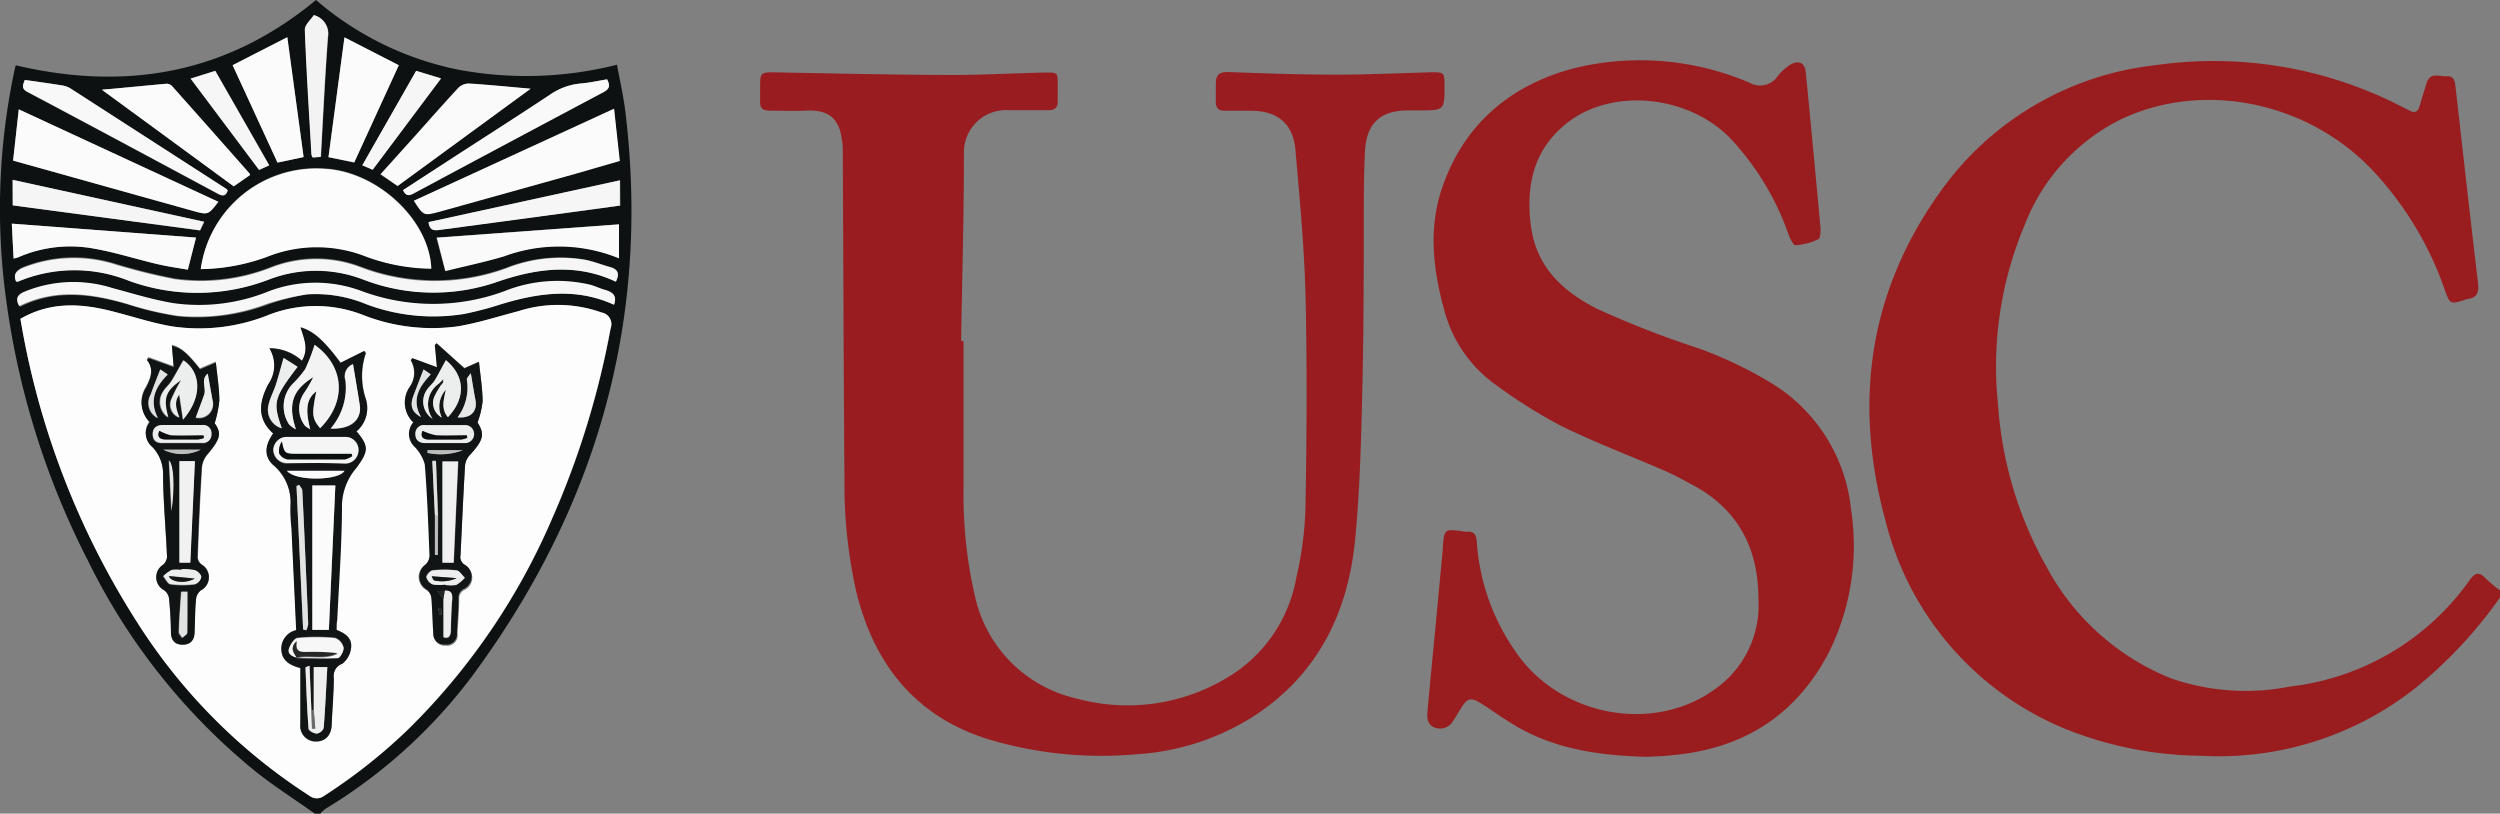<svg xmlns="http://www.w3.org/2000/svg" viewBox="0 0 211.71 68.9"><rect x="0" y="0" width="211.71" height="68.9" fill="#808080" stroke="none"/><defs><style>.cls-1{fill:#991c1f;}.cls-2{fill:#0e1111;}.cls-3{fill:#991d20;}.cls-4{fill:#fdfdfd;}.cls-5{fill:#fcfcfc;}.cls-6{fill:#fbfbfb;}.cls-7{fill:#f6f6f6;}.cls-8{fill:#f7f7f7;}.cls-9{fill:#fafafa;}.cls-10{fill:#f9f9f9;}.cls-11{fill:#f8f8f8;}.cls-12{fill:#f5f5f5;}.cls-13{fill:#f3f3f3;}.cls-14{fill:#121515;}.cls-15{fill:#111414;}.cls-16{fill:#eee;}.cls-17{fill:#e1e2e2;}.cls-18{fill:#eceded;}.cls-19{fill:#696b6b;}.cls-20{fill:#f1f1f1;}.cls-21{fill:#bcbdbd;}.cls-22{fill:#e6e7e7;}.cls-23{fill:#262828;}.cls-24{fill:#0b0e0e;}</style></defs><title>usc</title><g id="Layer_2" data-name="Layer 2"><g id="Layer_1-2" data-name="Layer 1"><path class="cls-1" d="M211.71,50.6a37.74,37.74,0,0,1-7.28,7.76A26.86,26.86,0,0,1,186.38,64a31.5,31.5,0,0,1-11.52-2.29,25.78,25.78,0,0,1-15.19-17.62c-2.71-9.92-1.46-19.24,4.54-27.71A25.8,25.8,0,0,1,182.54,5.52a34.73,34.73,0,0,1,20.25,3.21l1.29.65c.43.22.68.06.81-.37.2-.66.4-1.32.61-2,.31-.94,1.1-.51,1.7-.55s.69.39.74.87c.63,5.55,1.25,11.1,1.91,16.64.09.77-.06,1.24-.88,1.35a2.47,2.47,0,0,0-.36.11c-1.06.34-1.16.3-1.54-.78a28.33,28.33,0,0,0-5.94-10c-5.5-6-14.42-7.87-21.45-4.58a16.67,16.67,0,0,0-8.23,9,30.82,30.82,0,0,0-2.25,15.18A32.43,32.43,0,0,0,173.31,48a20.67,20.67,0,0,0,10.61,9.47,19.34,19.34,0,0,0,10,.67,21.68,21.68,0,0,0,15.27-9.08c.38-.51.73-.66,1.24-.14A13.06,13.06,0,0,0,211.71,50Z"/><path class="cls-2" d="M26.66,68.9c-1.64-1.16-3.34-2.25-4.92-3.49A53,53,0,0,1,7.45,47.48,68.11,68.11,0,0,1,.57,25.73,56.59,56.59,0,0,1,1.26,5.8l.08-.27C10.67,7.73,19.2,6.26,26.76,0a26.41,26.41,0,0,0,12,5.89,31.23,31.23,0,0,0,13.49-.41c.24,1.33.54,2.62.7,3.93,2.17,17.73-2.45,33.64-13,47.89A44,44,0,0,1,27.57,68.49a2.88,2.88,0,0,0-.45.41ZM1.73,27a68.63,68.63,0,0,0,9.93,25.75A48.07,48.07,0,0,0,26.23,67.4a1,1,0,0,0,1.23,0,46.47,46.47,0,0,0,7.26-5.77,56,56,0,0,0,12-17.6,72.5,72.5,0,0,0,5-16.21,1,1,0,0,0-.77-1.35,10.93,10.93,0,0,0-7-.12c-1.73.45-3.44,1-5.2,1.3a16,16,0,0,1-8.07-1,11,11,0,0,0-7.85,0,15.73,15.73,0,0,1-8.23,1c-1.73-.31-3.41-.86-5.12-1.29C6.84,25.7,4.26,25.55,1.73,27ZM17,22.79a16.89,16.89,0,0,0,5.61-1.07,11.35,11.35,0,0,1,8.46,0,16.58,16.58,0,0,0,5.46,1c-.16-4.14-4.61-8.26-9.09-8.46A9.88,9.88,0,0,0,17,22.79ZM35.05,17c.83,1.26.83,1.25,2.13.89l11.5-3.21,3.76-1.09L52,9.21ZM1.36,23.84c.06,0,.12,0,.16,0a12.35,12.35,0,0,1,9.42-.07,16.93,16.93,0,0,0,11.86-.12,11.09,11.09,0,0,1,7.94,0,16.55,16.55,0,0,0,11.42.19c3.32-1.14,6.67-1.56,10,0,.33-.66.18-1.06-.5-1.24s-1.41-.48-2.13-.62a12.42,12.42,0,0,0-6.64.68,17.65,17.65,0,0,1-12.32-.08,10.54,10.54,0,0,0-7.56,0,16.24,16.24,0,0,1-8.21,1,50.59,50.59,0,0,1-5.13-1.28,11.66,11.66,0,0,0-7.75.33C1.33,22.94,1.12,23.25,1.36,23.84Zm50.6,2c.28-.68,0-1-.6-1.22-.45-.12-.87-.33-1.31-.45a12.07,12.07,0,0,0-7.3.56,17.46,17.46,0,0,1-12,0,11.12,11.12,0,0,0-7.93,0,15.65,15.65,0,0,1-8.07,1c-1.75-.29-3.47-.83-5.2-1.29a10.89,10.89,0,0,0-7.36.3c-.6.26-.88.57-.49,1.24,3-1.5,6.08-1.09,9.17-.18a27.22,27.22,0,0,0,4.24,1,17,17,0,0,0,7.54-1A21,21,0,0,1,26,24.93a11.1,11.1,0,0,1,4.95.82,16.15,16.15,0,0,0,8.23.84,27.11,27.11,0,0,0,3-.78C45.5,24.78,48.74,24.33,52,25.81ZM18.49,17.09,1.59,9.26,1.11,13.6l15.2,4.25C17.63,18.22,17.63,18.21,18.49,17.09Zm15.18-1.34L44.9,7.53c-1.81-.16-3.51-.33-5.21-.44a1.28,1.28,0,0,0-.89.35c-1.22,1.31-2.4,2.65-3.6,4l-3,3.33ZM8.63,7.6,19.8,15.78l1.37-.95c0-.05,0-.09,0-.1Q17.86,11,14.55,7.27a.65.65,0,0,0-.46-.18ZM23.5,13.77l2.21-.47L24.33,3.15,19.7,5.52Zm6.49,0,3.78-8.23-4.6-2.36L27.81,13.31ZM16.6,20.12,1,18.94l.15,2.95a2.21,2.21,0,0,0,.37-.09A11,11,0,0,1,8,21.06c1.81.35,3.57.89,5.36,1.31.85.2,1.73.32,2.56.47Zm20.35,0,.74,2.8c1.69-.42,3.38-.76,5-1.26a13.43,13.43,0,0,1,9.7.18V19ZM51.41,6.72c-.74.12-1.46.28-2.19.35A5.41,5.41,0,0,0,46.61,8c-2.73,1.81-5.49,3.57-8.24,5.35L34.16,16.1c.24.49.48.51.88.29q8-4.32,16.09-8.6C51.66,7.51,51.66,7.19,51.41,6.72ZM2.1,6.77c-.16.42-.33.74.25,1.05,5.37,2.84,10.72,5.72,16.07,8.59.4.22.7.26.86-.26a.58.58,0,0,0-.1-.12L6,7.51a1.88,1.88,0,0,0-.69-.27C4.26,7.07,3.22,6.93,2.1,6.77Zm-1,10.62,15.86,2.12.35-.73L1.07,15.23Zm51.42-2.12L36.33,18.8c.08.6.32.75.89.67,3.65-.52,7.3-1,11-1.48l4.32-.58Zm-25.92-14c-.25.39-.78.83-.76,1.26.13,3.52.36,7,.56,10.56a1.38,1.38,0,0,0,.1.24l.69-.05c.19-3.41.35-6.78.6-10.14A1.62,1.62,0,0,0,26.57,1.28ZM37.35,6.64,35.24,6l-4.56,8,.88.35Zm-21.21,0,5.8,7.75L22.8,14,18.23,6Z"/><path class="cls-3" d="M81.6,28.9c0,4.12,0,8.25,0,12.37a37.91,37.91,0,0,0,1,9.37,11.37,11.37,0,0,0,8.6,8.52,16.32,16.32,0,0,0,13.58-2.33,12.36,12.36,0,0,0,5-7.92,29.68,29.68,0,0,0,.78-6.3c.1-5.82.13-11.64,0-17.45-.1-4.17-.5-8.33-.86-12.49-.19-2.2-1.54-3.29-3.75-3.29-.75,0-1.49,0-2.23,0-.52,0-.76-.23-.76-.74s0-1,0-1.54c0-.73.25-1,1-1,3.07.11,6.14.22,9.21.22,2.69,0,5.38-.13,8.06-.2,1,0,1.1,0,1.1,1.07,0,2.16,0,2.16-2.14,2.16h-.93c-2.36,0-3.54,1.08-3.67,3.47-.08,1.58-.09,3.17-.1,4.76,0,5.23,0,10.46-.13,15.68-.1,4.17-.2,8.36-.61,12.5-.62,6.29-3.28,11.53-8.75,15a20.83,20.83,0,0,1-9.7,3.11,33.45,33.45,0,0,1-12-1.09C77.85,61,74.08,56.54,72.51,50.1a41.9,41.9,0,0,1-1-9.61c-.07-9.15-.09-18.3-.14-27.45,0-.2,0-.41,0-.61-.18-1.95-.69-3.2-3.21-3.06-1,.05-2,0-3,0-.57,0-.81-.22-.79-.76,0-.36,0-.72,0-1.08,0-1.44,0-1.42,1.47-1.4,4.86.09,9.73.2,14.59.22,2.72,0,5.43-.15,8.14-.21,1,0,1,0,1,1,0,.48,0,1,0,1.46s-.21.74-.74.73c-1.13,0-2.25,0-3.38,0a3.57,3.57,0,0,0-3.82,3.68c0,5.28-.15,10.56-.24,15.83Z"/><path class="cls-1" d="M139.44,64.09c-3.77-.1-7.46-.58-10.81-2.46-1.07-.6-2.06-1.33-3.11-2s-1.27-.49-1.86.45c-.21.32-.39.66-.62,1a1.26,1.26,0,0,1-1.55.53c-.62-.23-.65-.81-.61-1.36.19-2.06.39-4.13.59-6.19l.72-7.65a1.79,1.79,0,0,1,0-.23c.13-1.34.16-1.37,1.49-1.22a3.07,3.07,0,0,0,.53.07c.66-.06.82.31.85.88a18.35,18.35,0,0,0,3.1,9c3.71,5.77,11.92,7.35,17.27,3.31a8.68,8.68,0,0,0,3.48-7.49c0-4.31-1.73-7.62-5.6-9.68-.79-.42-1.58-.86-2.4-1.21-2.9-1.26-5.88-2.38-8.72-3.78a43.18,43.18,0,0,1-5.45-3.42,11.27,11.27,0,0,1-4.45-6.44c-.94-3.41-1.33-6.89-.17-10.28,1.88-5.5,5.94-8.85,11.46-10.21A23.61,23.61,0,0,1,148.15,7a1.8,1.8,0,0,0,2.37-.52,4.12,4.12,0,0,1,1.09-1c.72-.42,1.24-.15,1.31.64q.65,6.62,1.25,13.23c0,.32,0,.86-.24.94a5.54,5.54,0,0,1-1.89.48c-.16,0-.43-.52-.55-.84a23.1,23.1,0,0,0-4.85-8.1c-3.59-3.82-10.23-4.47-14.07-1.31-2.68,2.2-3.33,5.11-2.95,8.43.41,3.55,2.58,5.63,5.56,7.17a80.71,80.71,0,0,0,8.7,3.39,34.65,34.65,0,0,1,5.87,2.78,14.2,14.2,0,0,1,7,10.83,20.29,20.29,0,0,1-1.93,12.24c-2.81,5.3-7.29,8.07-13.22,8.59C140.88,64.05,140.16,64.05,139.44,64.09Z"/><path class="cls-4" d="M1.73,27c2.53-1.47,5.11-1.32,7.73-.65,1.71.43,3.39,1,5.12,1.29a15.73,15.73,0,0,0,8.23-1,11,11,0,0,1,7.85,0,16,16,0,0,0,8.07,1c1.76-.29,3.47-.85,5.2-1.3a10.93,10.93,0,0,1,7,.12,1,1,0,0,1,.77,1.35,72.5,72.5,0,0,1-5,16.21,56,56,0,0,1-12,17.6,46.47,46.47,0,0,1-7.26,5.77,1,1,0,0,1-1.23,0A48.07,48.07,0,0,1,11.66,52.77,68.63,68.63,0,0,1,1.73,27ZM28.5,53.35c0-.29,0-.57,0-.85.15-3.25.41-6.5.4-9.74a5,5,0,0,1,1.24-3.17c1.05-1.39,1.12-1.79,0-3.08A2.55,2.55,0,0,0,31,33.78a6,6,0,0,1,0-3.89l-.14-.18-2,1c-1.4-1.86-2.31-2.68-3.38-3,.28.93.72,1.84.11,2.83a4.1,4.1,0,0,0-2.75-1.06,2.78,2.78,0,0,1-.1,3.05c-.77,1.48-1,2.92.42,4.16-.74,1.05-.75,1.9-.07,2.61a4.11,4.11,0,0,1,1.54,3.4,13.3,13.3,0,0,0,.08,2c.13,2.88.27,5.76.4,8.65A1.6,1.6,0,0,0,23.82,55c0,.88.62,1.34,1.61,1.59,0,1.59,0,3.17,0,4.76a1.31,1.31,0,0,0,1.33,1.46c.79,0,1.28-.54,1.32-1.46.06-1.31.14-2.61.18-3.91A1.1,1.1,0,0,1,29,56.2a2,2,0,0,0,.74-1.37C29.82,54,29.21,53.61,28.5,53.35ZM18.18,35.84a9.82,9.82,0,0,0,.39-2c0-1-.18-2.08-.3-3.22l-1.34.57c-1.08-1.34-1.61-1.78-2.38-2l.15,1.81-2.11-.76-.16.16c.64.82.32,1.56-.06,2.32a2.34,2.34,0,0,0,.3,2.95,1.49,1.49,0,0,0,.21,2.09A3.29,3.29,0,0,1,13.8,40c0,2.4.24,4.8.34,7.2a1,1,0,0,1-.34.64A1.25,1.25,0,0,0,13.91,50a1.06,1.06,0,0,1,.4.69c.09.94.13,1.89.16,2.83,0,.68.31,1.09,1,1.08s.93-.43,1-1.05c0-.92,0-1.85.12-2.76A1.1,1.1,0,0,1,17,50a1.25,1.25,0,0,0,.09-2.2.83.83,0,0,1-.33-.58c.09-2.55.2-5.11.36-7.66a2,2,0,0,1,.49-1.1C18.68,37.15,18.78,36.7,18.18,35.84ZM35,35.77a1.48,1.48,0,0,0,.15,2,3.44,3.44,0,0,1,.88,1.5c.21,2.58.3,5.16.4,7.74a1.09,1.09,0,0,1-.37.78A1.26,1.26,0,0,0,36.16,50a1.07,1.07,0,0,1,.42.68c.09,1,.09,2,.17,3a.91.91,0,0,0,1,1,.88.88,0,0,0,1-1c.05-1,.13-1.94.14-2.91a.79.79,0,0,1,.48-.82,1.16,1.16,0,0,0,.1-2A.78.78,0,0,1,39,47c.12-2.53.23-5.06.38-7.59a1.54,1.54,0,0,1,.4-.9c1.17-1.27,1.29-1.79.66-2.76a7.49,7.49,0,0,0,.43-1.8c0-1.09-.19-2.17-.31-3.34l-1.23.55L37,29.07l-.14.15L37,31.1l-2.11-.76-.12.18a2.06,2.06,0,0,1-.1,2.26A2.33,2.33,0,0,0,35,35.77Z"/><path class="cls-5" d="M17,22.79A9.88,9.88,0,0,1,27.43,14.3c4.48.2,8.93,4.32,9.09,8.46a16.58,16.58,0,0,1-5.46-1,11.35,11.35,0,0,0-8.46,0A16.89,16.89,0,0,1,17,22.79Z"/><path class="cls-6" d="M35.05,17,52,9.21l.49,4.42-3.76,1.09-11.5,3.21C35.88,18.29,35.88,18.3,35.05,17Z"/><path class="cls-7" d="M1.36,23.84c-.24-.59,0-.9.55-1.14a11.66,11.66,0,0,1,7.75-.33,50.59,50.59,0,0,0,5.13,1.28,16.24,16.24,0,0,0,8.21-1,10.54,10.54,0,0,1,7.56,0,17.65,17.65,0,0,0,12.32.08A12.42,12.42,0,0,1,49.52,22c.72.14,1.42.42,2.13.62s.83.58.5,1.24c-3.32-1.57-6.67-1.15-10,0a16.55,16.55,0,0,1-11.42-.19,11.09,11.09,0,0,0-7.94,0,16.93,16.93,0,0,1-11.86.12,12.35,12.35,0,0,0-9.42.07S1.42,23.84,1.36,23.84Z"/><path class="cls-8" d="M52,25.81c-3.22-1.48-6.46-1-9.7,0a27.11,27.11,0,0,1-3,.78A16.15,16.15,0,0,1,31,25.75,11.1,11.1,0,0,0,26,24.93a21,21,0,0,0-3.42.81,17,17,0,0,1-7.54,1,27.22,27.22,0,0,1-4.24-1c-3.09-.91-6.15-1.32-9.17.18-.39-.67-.11-1,.49-1.24a10.89,10.89,0,0,1,7.36-.3c1.73.46,3.45,1,5.2,1.29a15.65,15.65,0,0,0,8.07-1,11.12,11.12,0,0,1,7.93,0,17.46,17.46,0,0,0,12,0,12.07,12.07,0,0,1,7.3-.56c.44.12.86.33,1.31.45C52,24.77,52.24,25.13,52,25.81Z"/><path class="cls-6" d="M18.49,17.09c-.86,1.12-.86,1.13-2.18.76L1.11,13.6l.48-4.34Z"/><path class="cls-9" d="M33.67,15.75l-1.43-1,3-3.33c1.2-1.34,2.38-2.68,3.6-4a1.28,1.28,0,0,1,.89-.35c1.7.11,3.4.28,5.21.44Z"/><path class="cls-6" d="M8.63,7.6l5.46-.51a.65.65,0,0,1,.46.18q3.32,3.72,6.61,7.46s0,0,0,.1l-1.37.95Z"/><path class="cls-6" d="M23.5,13.77,19.7,5.52l4.63-2.37L25.71,13.3Z"/><path class="cls-6" d="M30,13.75l-2.18-.44L29.17,3.16l4.6,2.36Z"/><path class="cls-9" d="M16.6,20.12l-.7,2.72c-.83-.15-1.71-.27-2.56-.47-1.79-.42-3.55-1-5.36-1.31a11,11,0,0,0-6.46.74,2.21,2.21,0,0,1-.37.09L1,18.94Z"/><path class="cls-9" d="M37,20.13,52.42,19v2.88a13.43,13.43,0,0,0-9.7-.18c-1.65.5-3.34.84-5,1.26Z"/><path class="cls-10" d="M51.41,6.72c.25.47.25.79-.28,1.07Q43.08,12.07,35,16.39c-.4.22-.64.2-.88-.29l4.21-2.73c2.75-1.78,5.51-3.54,8.24-5.35a5.41,5.41,0,0,1,2.61-.95C50,7,50.67,6.84,51.41,6.72Z"/><path class="cls-11" d="M2.1,6.77c1.12.16,2.16.3,3.19.47A1.88,1.88,0,0,1,6,7.51L19.18,16a.58.58,0,0,1,.1.12c-.16.52-.46.48-.86.26-5.35-2.87-10.7-5.75-16.07-8.59C1.77,7.51,1.94,7.19,2.1,6.77Z"/><path class="cls-12" d="M1.07,17.39V15.23l16.21,3.55-.35.73Z"/><path class="cls-7" d="M52.49,15.27v2.14L48.17,18c-3.65.49-7.3,1-11,1.48-.57.08-.81-.07-.89-.67Z"/><path class="cls-13" d="M26.57,1.28a1.62,1.62,0,0,1,1.19,1.87c-.25,3.36-.41,6.73-.6,10.14l-.69.05a1.38,1.38,0,0,1-.1-.24c-.2-3.52-.43-7-.56-10.56C25.79,2.11,26.32,1.67,26.57,1.28Z"/><path class="cls-7" d="M37.35,6.64l-5.79,7.74L30.68,14l4.56-8Z"/><path class="cls-7" d="M16.14,6.66,18.23,6l4.57,8-.86.39Z"/><path class="cls-14" d="M28.5,53.35c.71.26,1.32.69,1.23,1.48A2,2,0,0,1,29,56.2a1.1,1.1,0,0,0-.73,1.21c0,1.3-.12,2.6-.18,3.91,0,.92-.53,1.46-1.32,1.46a1.31,1.31,0,0,1-1.33-1.46c0-1.59,0-3.17,0-4.76-1-.25-1.58-.71-1.61-1.59a1.6,1.6,0,0,1,1.25-1.6c-.13-2.89-.27-5.77-.4-8.65a13.3,13.3,0,0,1-.08-2,4.11,4.11,0,0,0-1.54-3.4c-.68-.71-.67-1.56.07-2.61-1.39-1.24-1.19-2.68-.42-4.16a2.78,2.78,0,0,0,.1-3.05,4.1,4.1,0,0,1,2.75,1.06c.61-1,.17-1.9-.11-2.83,1.07.29,2,1.11,3.38,3l2-1,.14.18a6,6,0,0,0,0,3.89,2.55,2.55,0,0,1-.77,2.73c1.08,1.29,1,1.69,0,3.08a5,5,0,0,0-1.24,3.17c0,3.24-.25,6.49-.4,9.74C28.49,52.78,28.5,53.06,28.5,53.35Zm-3.38,2.34h0c1.17,0,2.34.1,3.5,0,.19,0,.53-.62.48-.89a1.15,1.15,0,0,0-.73-.81,16.57,16.57,0,0,0-3.15,0c-.28,0-.62.54-.74.9S24.63,55.56,25.12,55.69Zm1.45,4.45h-.2l-.16-3.75a2.36,2.36,0,0,0-.34.14c.07,1.73.13,3.47.26,5.19,0,.17.46.41.7.41a.76.76,0,0,0,.58-.47c.14-1.72.21-3.45.31-5.16H26.57Zm1.28-6.8.55-12.23H26.45V53.34ZM26.64,29.2a16,16,0,0,1-.79,2.05,8.7,8.7,0,0,1-1.09,1.28,2.77,2.77,0,0,0-.28,3.41,2.34,2.34,0,0,0,.58.42c-.69-2.11-.32-3.31,1.47-4.42a11.15,11.15,0,0,1-.78,1.34,2.35,2.35,0,0,0,0,2.67c.1.18.34.28.52.41-.43-1.71-.32-2.58.52-3.22-.4,1.94-.37,2.3.32,3.12C29.4,34,29.16,31,26.64,29.2Zm.09,10c.82,0,1.64,0,2.46,0a1.13,1.13,0,0,0,1.16-1.09A1.11,1.11,0,0,0,29.27,37c-1.66,0-3.32,0-5,0a1.14,1.14,0,0,0-1.13,1.13,1.16,1.16,0,0,0,1.2,1.13C25.15,39.23,25.94,39.22,26.73,39.21Zm-1.06,14.1.27.09a2.07,2.07,0,0,0,.16-.52c-.05-1.43-.12-2.86-.18-4.29-.1-2.35-.2-4.7-.32-7,0-.17-.17-.33-.27-.5l-.22.11Zm2.31-17c1.76.08,2.67-.68,2.47-2s-.38-2.32-.57-3.47a1.1,1.1,0,0,0-.64,1.38A5.31,5.31,0,0,1,28,36.29ZM25.2,31.06,24,30.32c-.23.81-.42,1.54-.65,2.25s-.49,1.12-.62,1.71a1.64,1.64,0,0,0,1.12,2C23.09,34,23.17,33.72,25.2,31.06Zm-.9,8.81c.71.9,4.4.85,4.87,0Z"/><path class="cls-15" d="M18.18,35.84c.6.86.5,1.31-.61,2.62a2,2,0,0,0-.49,1.1c-.16,2.55-.27,5.11-.36,7.66a.83.83,0,0,0,.33.58A1.25,1.25,0,0,1,17,50a1.1,1.1,0,0,0-.4.78c-.08.91-.08,1.84-.12,2.76,0,.62-.3,1.05-1,1.05s-1-.4-1-1.08c0-.94-.07-1.89-.16-2.83a1.06,1.06,0,0,0-.4-.69,1.25,1.25,0,0,1-.11-2.17,1,1,0,0,0,.34-.64c-.1-2.4-.33-4.8-.34-7.2a3.29,3.29,0,0,0-.92-2.13,1.49,1.49,0,0,1-.21-2.09,2.34,2.34,0,0,1-.3-2.95c.38-.76.7-1.5.06-2.32l.16-.16,2.11.76-.15-1.81c.77.18,1.3.62,2.38,2l1.34-.57c.12,1.14.28,2.18.3,3.22A9.82,9.82,0,0,1,18.18,35.84Zm-3,3.21v8.6h.92l.39-8.6Zm.3-3.51c1.7-2,1.54-4.05,0-5-.32.58-.63,1.17-1,1.74-.19.32-.51.57-.71.9a1.59,1.59,0,0,0,.43,2.19c-.45-1.62-.25-2.22,1.09-3.16a14.87,14.87,0,0,0-.83,1.64,1.17,1.17,0,0,0,.68,1.53c-.21-.67-.44-1.33,0-1.94Zm-.14,2h1.77a.71.71,0,0,0,.78-.76.69.69,0,0,0-.77-.75c-1.13,0-2.26,0-3.38,0-.52,0-.83.24-.82.79s.33.72.81.72Zm0,10.7v.07a2.87,2.87,0,0,0-.83,0,2.94,2.94,0,0,0-.71.52c.21.24.4.65.63.68a7.89,7.89,0,0,0,2.06,0,.81.81,0,0,0,.53-.6c0-.2-.31-.51-.55-.58A4.22,4.22,0,0,0,15.37,48.2Zm.5,1.9h-.53c-.07,1.15-.15,2.28-.2,3.41,0,.16.19.33.29.49.15-.14.41-.28.42-.43C15.88,52.43,15.87,51.29,15.87,50.1Zm.71-14.75A1.19,1.19,0,0,0,18,33.87l-.4-2.23c-.63.53-.11,1.25-.31,1.81S16.83,34.68,16.58,35.35Zm-3-4.07c-.28.75-.54,1.43-.81,2.11a1.43,1.43,0,0,0,.61,2c-.79-1.53-.2-2.65.83-3.69ZM17,38.08H13.85A3.61,3.61,0,0,0,17,38.08Zm-2.51,5.2c.28-2.08.19-3.91-.21-4.31Z"/><path class="cls-14" d="M35,35.77a2.33,2.33,0,0,1-.3-3,2.06,2.06,0,0,0,.1-2.26l.12-.18L37,31.1l-.18-1.88.14-.15,2.37,2.13,1.23-.55c.12,1.17.29,2.25.31,3.34a7.49,7.49,0,0,1-.43,1.8c.63,1,.51,1.49-.66,2.76a1.54,1.54,0,0,0-.4.9C39.23,42,39.12,44.51,39,47a.78.78,0,0,0,.41.85,1.16,1.16,0,0,1-.1,2,.79.79,0,0,0-.48.82c0,1-.09,1.94-.14,2.91a.88.88,0,0,1-1,1,.91.91,0,0,1-1-1c-.08-1-.08-2-.17-3a1.07,1.07,0,0,0-.42-.68A1.26,1.26,0,0,1,36,47.84a1.09,1.09,0,0,0,.37-.78c-.1-2.58-.19-5.16-.4-7.74a3.44,3.44,0,0,0-.88-1.5A1.48,1.48,0,0,1,35,35.77Zm2.11,7.9L36.92,39l-.31,0,.22,4.62V47h.25Zm.47,7.09V54c.49.17.6-.19.62-.6,0-.89,0-1.79.12-2.68,0-.49-.14-.7-.62-.67l-.67,0Zm-.36-18.29.13.17c-.16.27-.33.52-.46.79a1.4,1.4,0,0,0,.55,1.94A2.11,2.11,0,0,1,37.76,33c-.19.86-.42,1.63.17,2.33,1.55-1.63,1.44-3.51-.17-4.83-.31.56-.61,1.15-.95,1.72-.19.3-.49.52-.68.82a1.74,1.74,0,0,0,.51,2.43A2.13,2.13,0,0,1,37.19,32.47Zm1.22,15.18.38-8.57H37.47v8.57ZM37.7,36c-.56,0-1.12,0-1.68,0a.72.72,0,0,0-.81.73c0,.52.31.78.83.78H39.4a.76.76,0,1,0,0-1.52Zm0,13.51h0a2.75,2.75,0,0,0,.91,0,3,3,0,0,0,.73-.61c-.24-.21-.46-.59-.71-.62a8.75,8.75,0,0,0-2,0c-.21,0-.55.38-.54.58a.9.9,0,0,0,.54.61A3.67,3.67,0,0,0,37.71,49.5Zm2.16-17.9c-.13.21-.36.41-.33.56a4.16,4.16,0,0,1-.79,3.18c1.12.1,1.7-.52,1.51-1.49C40.12,33.14,40,32.42,39.87,31.6Zm-4-.32-.81,2.11c-.36.92-.2,1.5.6,1.93-.84-1.47-.15-2.57.82-3.62Zm3.34,6.84h-3v.23A5.33,5.33,0,0,0,39.21,38.12ZM37.34,51.48l-.23,0,.1.56.2,0Z"/><path class="cls-6" d="M27.85,53.34h-1.4V41.11H28.4Z"/><path class="cls-13" d="M26.64,29.2c2.52,1.79,2.76,4.77.47,7.06-.69-.82-.72-1.18-.32-3.12-.84.64-.95,1.51-.52,3.22-.18-.13-.42-.23-.52-.41a2.35,2.35,0,0,1,0-2.67,11.15,11.15,0,0,0,.78-1.34c-1.79,1.11-2.16,2.31-1.47,4.42a2.34,2.34,0,0,1-.58-.42,2.77,2.77,0,0,1,.28-3.41,8.7,8.7,0,0,0,1.09-1.28A16,16,0,0,0,26.64,29.2Z"/><path class="cls-12" d="M26.73,39.21c-.79,0-1.58,0-2.38,0a1.16,1.16,0,0,1-1.2-1.13A1.14,1.14,0,0,1,24.28,37c1.67,0,3.33,0,5,0a1.11,1.11,0,0,1,1.08,1.17,1.13,1.13,0,0,1-1.16,1.09C28.37,39.23,27.55,39.21,26.73,39.21Zm3.1-.59-.06-.17H25.12c-1,0-1.05,0-1.25-1.05a1.51,1.51,0,0,0-.23,1,1,1,0,0,0,.73.52c1.61,0,3.22,0,4.84,0A1.89,1.89,0,0,0,29.83,38.62Z"/><path class="cls-16" d="M26.57,60.14V56.49h1.15c-.1,1.71-.17,3.44-.31,5.16a.76.76,0,0,1-.58.47c-.24,0-.68-.24-.7-.41-.13-1.72-.19-3.46-.26-5.19a2.36,2.36,0,0,1,.34-.14l.16,3.75.05,1.59.28,0Z"/><path class="cls-17" d="M25.67,53.31l-.56-12.15.22-.11c.1.17.27.33.27.5.12,2.34.22,4.69.32,7,.06,1.43.13,2.86.18,4.29a2.07,2.07,0,0,1-.16.52Z"/><path class="cls-12" d="M28,36.29a5.31,5.31,0,0,0,1.26-4.07,1.1,1.1,0,0,1,.64-1.38c.19,1.15.39,2.3.57,3.47S29.74,36.37,28,36.29Z"/><path class="cls-8" d="M25.12,55.69c-.49-.13-.78-.37-.65-.75s.46-.87.74-.9a16.57,16.57,0,0,1,3.15,0,1.15,1.15,0,0,1,.73.81c.05.27-.29.88-.48.89-1.16.05-2.33,0-3.5,0,1.15-.26,2.37.2,3.49-.37a18.47,18.47,0,0,0-2.57-.1c-.55,0-1.05,0-.88-.93C24.49,54.91,24.91,55.29,25.12,55.69Z"/><path class="cls-18" d="M25.2,31.06c-2,2.66-2.11,3-1.33,5.21a1.64,1.64,0,0,1-1.12-2c.13-.59.43-1.13.62-1.71s.42-1.44.65-2.25Z"/><path class="cls-6" d="M24.3,39.87h4.87C28.7,40.72,25,40.77,24.3,39.87Z"/><path class="cls-19" d="M26.57,60.14l.13,1.55-.28,0-.05-1.59Z"/><path class="cls-20" d="M15.2,39.05h1.31l-.39,8.6H15.2Z"/><path class="cls-18" d="M15.5,35.54l-.3-2.13c-.49.61-.26,1.27,0,1.94a1.17,1.17,0,0,1-.68-1.53,14.87,14.87,0,0,1,.83-1.64c-1.34.94-1.54,1.54-1.09,3.16a1.59,1.59,0,0,1-.43-2.19c.2-.33.52-.58.71-.9.35-.57.66-1.16,1-1.74C17,31.49,17.2,33.58,15.5,35.54Z"/><path class="cls-18" d="M15.36,37.5H13.75c-.48,0-.79-.21-.81-.72s.3-.79.82-.79c1.12,0,2.25,0,3.38,0a.69.69,0,0,1,.77.75.71.71,0,0,1-.78.76Zm1.91-.41,0-.2c-.91,0-1.83,0-2.74,0a3.73,3.73,0,0,1-1-.39c-.18.41-.1.74.58.73h2.68A2.44,2.44,0,0,0,17.27,37.09Z"/><path class="cls-18" d="M15.37,48.2a4.22,4.22,0,0,1,1.13.08c.24.07.55.38.55.58a.81.81,0,0,1-.53.6,7.89,7.89,0,0,1-2.06,0c-.23,0-.42-.44-.63-.68a2.94,2.94,0,0,1,.71-.52,2.87,2.87,0,0,1,.83,0Zm1.11.78-2.18-.21C14.48,49.28,15.65,49.45,16.48,49Z"/><path class="cls-17" d="M15.87,50.1c0,1.19,0,2.33,0,3.47,0,.15-.27.29-.42.43-.1-.16-.29-.33-.29-.49,0-1.13.13-2.26.2-3.41Z"/><path class="cls-18" d="M16.58,35.35c.25-.67.48-1.28.7-1.9s-.32-1.28.31-1.81l.4,2.23A1.19,1.19,0,0,1,16.58,35.35Z"/><path class="cls-17" d="M13.58,31.28l.63.43c-1,1-1.62,2.16-.83,3.69a1.43,1.43,0,0,1-.61-2C13,32.71,13.3,32,13.58,31.28Z"/><path class="cls-21" d="M17,38.08a3.61,3.61,0,0,1-3.19,0Z"/><path class="cls-22" d="M14.53,43.28,14.32,39C14.72,39.37,14.81,41.2,14.53,43.28Z"/><path class="cls-20" d="M38.41,47.65h-.94V39.08h1.32Z"/><path class="cls-18" d="M37.19,32.47a2.13,2.13,0,0,0-.55,3,1.74,1.74,0,0,1-.51-2.43c.19-.3.49-.52.68-.82.34-.57.64-1.16.95-1.72,1.61,1.32,1.72,3.2.17,4.83-.59-.7-.36-1.47-.17-2.33a2.11,2.11,0,0,0-.35,2.36,1.4,1.4,0,0,1-.55-1.94c.13-.27.3-.52.46-.79l.21-.27v-.24l-.11.14Z"/><path class="cls-18" d="M37.7,36h1.68a.76.76,0,1,1,0,1.52H36c-.52,0-.84-.26-.83-.78A.72.72,0,0,1,36,36C36.58,36,37.14,36,37.7,36Zm1.86,1.09,0-.19c-.87,0-1.75,0-2.62,0a4.91,4.91,0,0,1-1.14-.38c-.17.4-.09.73.59.73H39A1.89,1.89,0,0,0,39.56,37.08Z"/><path class="cls-16" d="M37.71,49.5a3.67,3.67,0,0,1-1.05,0,.9.9,0,0,1-.54-.61c0-.2.33-.55.54-.58a8.75,8.75,0,0,1,2,0c.25,0,.47.41.71.62a3,3,0,0,1-.73.61,2.75,2.75,0,0,1-.91,0Zm-1.15-.7c0,.07.13.35.24.36a3,3,0,0,0,1.87-.2Z"/><path class="cls-22" d="M39.87,31.6c.14.82.25,1.54.39,2.25.19,1-.39,1.59-1.51,1.49a4.16,4.16,0,0,0,.79-3.18C39.51,32,39.74,31.81,39.87,31.6Z"/><path class="cls-16" d="M37.67,50c.48,0,.65.18.62.67-.07.89-.08,1.79-.12,2.68,0,.41-.13.77-.62.6V50.76Z"/><path class="cls-17" d="M35.87,31.28l.61.42c-1,1.05-1.66,2.15-.82,3.62-.8-.43-1-1-.6-1.93Z"/><path class="cls-17" d="M36.83,43.67l-.22-4.62.31,0,.16,4.64Z"/><path class="cls-21" d="M39.21,38.12a5.33,5.33,0,0,1-3,.23v-.23Z"/><path class="cls-21" d="M36.83,43.67h.25V47h-.25Z"/><path class="cls-23" d="M37.67,50l-.12.74L37,50.05Z"/><path class="cls-23" d="M37.34,51.48l.07.57-.2,0-.1-.56Z"/><path class="cls-24" d="M29.83,38.62a1.89,1.89,0,0,1-.62.28c-1.62,0-3.23,0-4.84,0a1,1,0,0,1-.73-.52,1.51,1.51,0,0,1,.23-1c.2,1,.24,1.05,1.25,1.05h4.65Z"/><path class="cls-23" d="M25.12,55.69c-.21-.4-.63-.78,0-1.41-.17.93.33.94.88.93a18.47,18.47,0,0,1,2.57.1c-1.12.57-2.34.11-3.49.37Z"/><path class="cls-24" d="M17.27,37.09a2.44,2.44,0,0,1-.52.12H14.07c-.68,0-.76-.32-.58-.73a3.73,3.73,0,0,0,1,.39c.91.05,1.83,0,2.74,0Z"/><path class="cls-15" d="M16.48,49c-.83.47-2,.3-2.18-.21Z"/><path class="cls-14" d="M37.53,32.37l-.21.27-.13-.17.22-.2A.58.58,0,0,0,37.53,32.37Z"/><path class="cls-14" d="M37.41,32.27l.11-.14v.24A.58.58,0,0,1,37.41,32.27Z"/><path class="cls-24" d="M39.56,37.08a1.89,1.89,0,0,1-.52.13H36.37c-.68,0-.76-.33-.59-.73a4.91,4.91,0,0,0,1.14.38c.87.05,1.75,0,2.62,0Z"/><path class="cls-14" d="M36.56,48.8l2.11.16a3,3,0,0,1-1.87.2C36.69,49.15,36.6,48.87,36.56,48.8Z"/></g></g></svg>